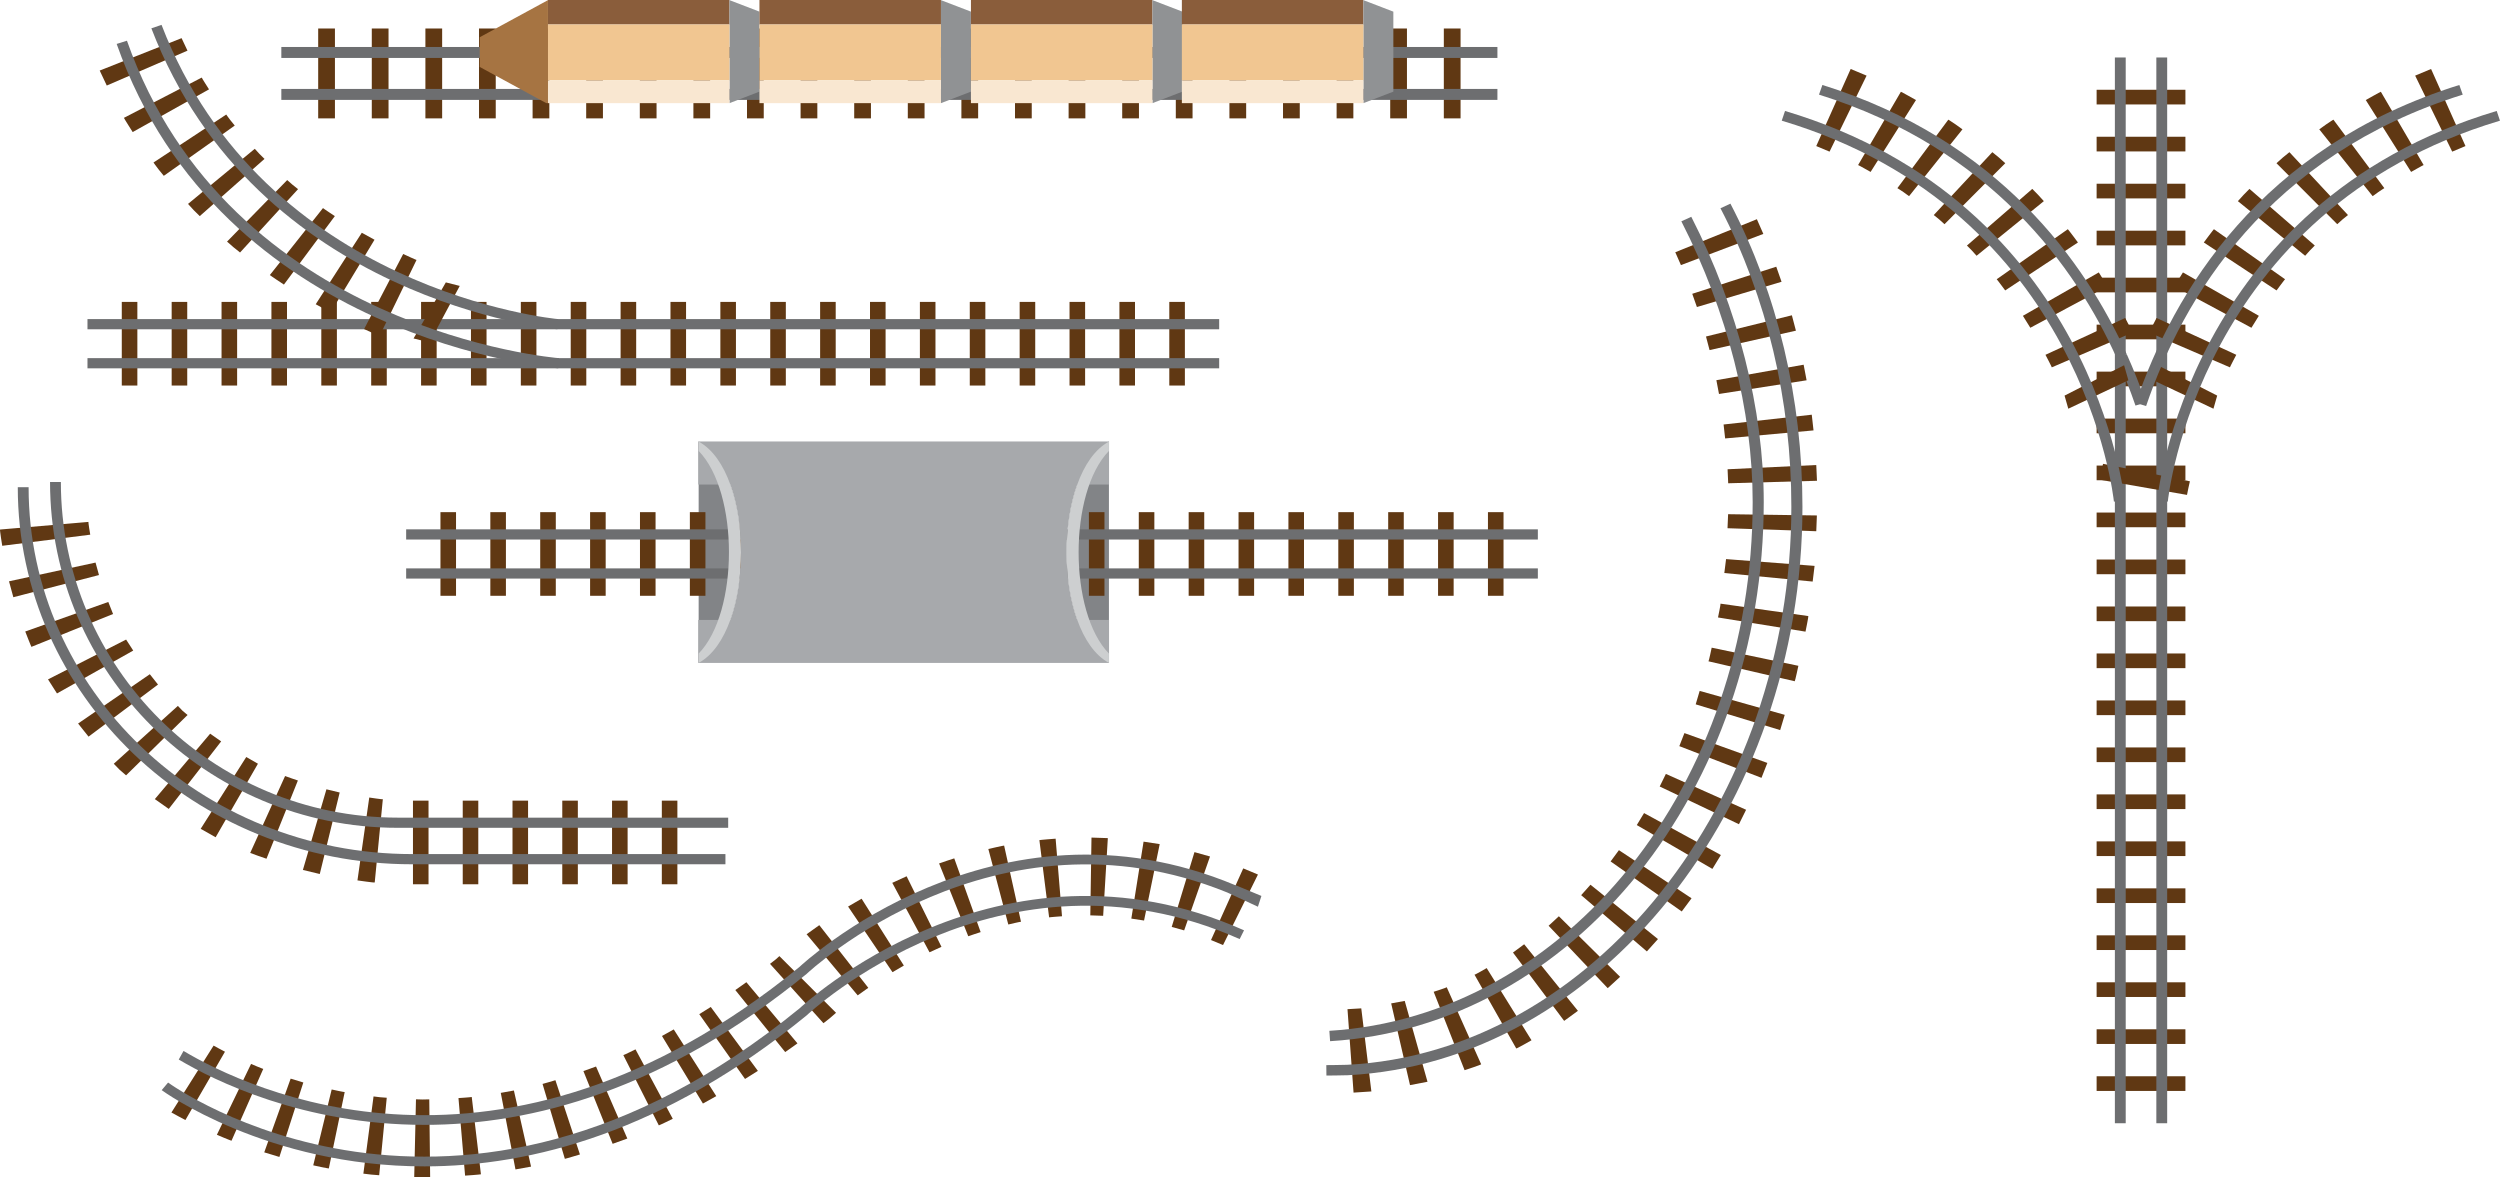<?xml version="1.0" encoding="UTF-8"?>
<svg id="Layer_1" data-name="Layer 1" xmlns="http://www.w3.org/2000/svg" viewBox="0 0 1137.69 535.77">
  <defs>
    <style>
      .cls-1 {
        fill: #a7a9ac;
      }

      .cls-2 {
        fill: #cdcfd0;
      }

      .cls-3 {
        fill: #828487;
      }

      .cls-4 {
        fill: #603813;
      }

      .cls-5 {
        fill: #909294;
      }

      .cls-6 {
        fill: #f1c691;
      }

      .cls-7 {
        fill: #a67442;
      }

      .cls-8 {
        fill: #f9e7d1;
      }

      .cls-9 {
        fill: #6d6e70;
      }

      .cls-10 {
        fill: #8a5d3b;
      }
    </style>
  </defs>
  <path class="cls-3" d="m317.94,301.67v-100.72c25.69,13.97,25.69,86.75,0,100.72Z"/>
  <g>
    <g>
      <rect class="cls-4" x="301.18" y="364.35" width="7.08" height="38.06"/>
      <rect class="cls-4" x="278.53" y="364.35" width="7.08" height="38.06"/>
      <rect class="cls-4" x="255.88" y="364.35" width="7.08" height="38.06"/>
      <rect class="cls-4" x="233.23" y="364.35" width="7.08" height="38.06"/>
      <rect class="cls-4" x="210.58" y="364.35" width="7.08" height="38.06"/>
      <rect class="cls-4" x="187.93" y="364.35" width="7.08" height="38.06"/>
      <path class="cls-4" d="m168.05,362.93s6.15.95,6.17.76l-3.69,37.9c-.02.2-7.86-.94-7.86-.94l5.37-37.72Z"/>
      <polygon class="cls-4" points="148.55 359.19 154.58 360.65 145.52 397.74 137.84 395.89 148.55 359.19"/>
      <path class="cls-4" d="m129.72,353.15s1.44.56,2.91,1.04c1.46.5,2.93,1,2.93,1l-14.29,35.6s-1.86-.65-3.72-1.29c-1.87-.64-3.69-1.35-3.69-1.35l15.88-35Z"/>
      <polygon class="cls-4" points="112.06 344.5 117.38 347.55 98.13 381.02 91.33 377.17 112.06 344.5"/>
      <polygon class="cls-4" points="95.64 333.88 100.64 337.39 76.8 368.12 70.46 363.65 95.64 333.88"/>
      <path class="cls-4" d="m80.94,321.23s1.04,1.09,2.09,2.18c1.16.98,2.32,1.97,2.32,1.97l-27.98,27.46s-1.46-1.26-2.92-2.52c-1.34-1.38-2.67-2.75-2.67-2.75l29.17-26.34Z"/>
      <polygon class="cls-4" points="68.18 306.82 71.9 311.52 40.29 335.23 35.54 329.26 68.18 306.82"/>
      <polygon class="cls-4" points="57.39 291.05 60.63 296.06 25.93 315.57 21.85 309.17 57.39 291.05"/>
      <path class="cls-4" d="m49.28,273.93l2.17,5.49-37.16,14.95s-.76-1.72-1.43-3.48c-.69-1.75-1.37-3.51-1.37-3.51l37.8-13.45Z"/>
      <polygon class="cls-4" points="43.48 256.01 45.04 261.69 6.07 271.78 4.1 264.54 43.48 256.01"/>
      <path class="cls-4" d="m40.27,237.51c-.2.02.8,5.81.8,5.81l-40.05,5.06s-1.21-7.38-.99-7.4l40.24-3.47Z"/>
    </g>
    <path class="cls-9" d="m330.12,393.31h-142.62c-98.93,0-179.41-76.98-179.41-171.59h4.93c0,92.06,78.27,166.95,174.49,166.95h142.62v4.64Z"/>
    <path class="cls-9" d="m331.38,376.72h-150.33c-87.27,0-158.28-70.59-158.28-157.36h4.93c0,84.22,68.79,152.73,153.35,152.73h150.33v4.64Z"/>
  </g>
  <g>
    <g>
      <polygon class="cls-4" points="764.95 120.64 762.38 114.79 799.51 99.76 802.45 106.45 764.95 120.64"/>
      <polygon class="cls-4" points="772.22 139.72 770.1 133.7 808.33 121.37 810.74 128.23 772.22 139.72"/>
      <polygon class="cls-4" points="777.98 159.32 776.35 153.14 815.44 143.48 817.28 150.48 777.98 159.32"/>
      <polygon class="cls-4" points="782.27 179.29 781.08 173.02 820.79 165.97 822.14 173.06 782.27 179.29"/>
      <polygon class="cls-4" points="785.07 199.53 784.36 193.18 824.49 188.72 825.29 195.87 785.07 199.53"/>
      <polygon class="cls-4" points="786.46 219.93 786.18 213.55 826.54 211.62 826.86 218.79 786.46 219.93"/>
      <polygon class="cls-4" points="786.15 240.38 786.42 234 826.82 234.57 826.54 241.75 786.15 240.38"/>
      <polygon class="cls-4" points="784.7 260.77 785.49 254.43 825.77 257.52 824.9 264.66 784.7 260.77"/>
      <path class="cls-4" d="m781.82,280.99s1.31-6.25,1.15-6.28l39.96,5.65c.16.02-1.29,7.09-1.29,7.09l-39.83-6.46Z"/>
      <path class="cls-4" d="m777.49,300.95c.15.04,1.46-6.21,1.46-6.21l39.45,8.25s-1.5,7.06-1.66,7.03l-39.25-9.07Z"/>
      <polygon class="cls-4" points="771.67 320.53 773.48 314.41 812.19 325.31 810.11 332.25 771.67 320.53"/>
      <polygon class="cls-4" points="764.22 339.55 766.54 333.61 804.28 347.19 801.61 353.98 764.22 339.55"/>
      <polygon class="cls-4" points="755.29 357.92 758.1 352.19 794.61 368.51 791.35 375.08 755.29 357.92"/>
      <polygon class="cls-4" points="744.86 375.47 748.17 370.01 783.13 389.1 779.27 395.42 744.86 375.47"/>
      <polygon class="cls-4" points="732.95 392.02 736.73 386.89 769.78 408.79 765.32 414.79 732.95 392.02"/>
      <polygon class="cls-4" points="719.55 407.37 723.79 402.62 754.5 427.35 749.45 432.97 719.55 407.37"/>
      <polygon class="cls-4" points="704.73 421.29 709.4 416.97 737.27 444.53 731.63 449.69 704.73 421.29"/>
      <polygon class="cls-4" points="688.52 433.48 693.61 429.71 718.07 460 711.81 464.58 688.52 433.48"/>
      <path class="cls-4" d="m671,443.55c.09.19,5.55-3,5.55-3l20.4,32.85s-6.82,3.91-6.94,3.73l-19.01-33.59Z"/>
      <path class="cls-4" d="m652.44,451.33s6-1.88,5.92-2.09l15.68,35.08c.11.21-7.54,2.7-7.54,2.7l-14.07-35.68Z"/>
      <polygon class="cls-4" points="633.09 456.62 639.26 455.49 649.62 492.28 641.66 493.81 633.09 456.62"/>
      <polygon class="cls-4" points="613.21 459.25 619.48 458.88 624.08 496.69 615.97 497.22 613.21 459.25"/>
    </g>
    <path class="cls-9" d="m787.47,92.67c21.44,41.1,32.78,88.81,32.78,138.01,0,136.84-92.82,252.85-206.91,258.63-1.71.09-9.72.15-9.72.15l-.05-4.75s7.82-.06,9.49-.15c111.46-5.63,202.14-119.52,202.14-253.88,0-48.47-11.15-95.46-32.26-135.91l4.52-2.09Z"/>
    <path class="cls-9" d="m769.67,98.67c21.26,41.54,32.97,87.65,32.97,129.82,0,130.83-86.69,238.6-197.35,245.33l-.33-4.72c108.03-6.59,192.64-112.28,192.64-240.62,0-41.48-11.53-86.85-32.46-127.76l4.54-2.06Z"/>
  </g>
  <g>
    <g>
      <rect class="cls-4" x="55.42" y="137.39" width="7.09" height="38.06"/>
      <rect class="cls-4" x="78.12" y="137.39" width="7.09" height="38.06"/>
      <rect class="cls-4" x="100.82" y="137.39" width="7.09" height="38.06"/>
      <rect class="cls-4" x="123.52" y="137.39" width="7.09" height="38.06"/>
      <rect class="cls-4" x="146.22" y="137.39" width="7.09" height="38.06"/>
      <rect class="cls-4" x="168.92" y="137.39" width="7.09" height="38.06"/>
      <rect class="cls-4" x="191.62" y="137.39" width="7.09" height="38.06"/>
      <rect class="cls-4" x="214.32" y="137.39" width="7.09" height="38.06"/>
      <rect class="cls-4" x="237.02" y="137.39" width="7.09" height="38.06"/>
      <rect class="cls-4" x="259.72" y="137.39" width="7.09" height="38.06"/>
      <rect class="cls-4" x="282.42" y="137.39" width="7.09" height="38.06"/>
      <rect class="cls-4" x="305.12" y="137.39" width="7.09" height="38.06"/>
      <rect class="cls-4" x="327.82" y="137.39" width="7.09" height="38.06"/>
      <rect class="cls-4" x="350.52" y="137.39" width="7.09" height="38.06"/>
      <rect class="cls-4" x="373.22" y="137.39" width="7.09" height="38.06"/>
      <rect class="cls-4" x="395.92" y="137.39" width="7.09" height="38.06"/>
      <rect class="cls-4" x="418.62" y="137.39" width="7.09" height="38.06"/>
      <rect class="cls-4" x="441.32" y="137.39" width="7.09" height="38.06"/>
      <rect class="cls-4" x="464.02" y="137.39" width="7.09" height="38.06"/>
      <rect class="cls-4" x="486.72" y="137.39" width="7.09" height="38.06"/>
      <rect class="cls-4" x="509.42" y="137.39" width="7.09" height="38.06"/>
      <rect class="cls-4" x="532.12" y="137.39" width="7.09" height="38.06"/>
    </g>
    <rect class="cls-9" x="39.81" y="162.98" width="515.01" height="4.64"/>
    <rect class="cls-9" x="39.81" y="145.21" width="515.01" height="4.64"/>
    <g>
      <polygon class="cls-4" points="202.89 128.51 209.22 130.11 195.49 155.86 188.2 154.02 202.89 128.51"/>
      <path class="cls-4" d="m183.48,115.58s1.51.7,3.02,1.39c1.5.72,3.05,1.33,3.05,1.33l-16.81,34.61s-1.8-.72-3.54-1.55c-1.76-.81-3.51-1.61-3.51-1.61l17.79-34.17Z"/>
      <polygon class="cls-4" points="164.65 105.92 170.43 109.1 150.46 142.18 143.68 138.45 164.65 105.92"/>
      <path class="cls-4" d="m146.98,94.69s1.3.97,2.68,1.85c1.36.9,2.72,1.8,2.72,1.8l-23.18,31.17-3.22-2.14c-1.63-1.05-3.18-2.2-3.18-2.2l24.19-30.49Z"/>
      <path class="cls-4" d="m130.69,81.94s1.21,1.06,2.42,2.12c1.26,1.01,2.52,2.02,2.52,2.02l-26.39,28.83s-1.51-1.21-3.01-2.42c-1.46-1.27-2.91-2.54-2.91-2.54l27.37-28Z"/>
      <path class="cls-4" d="m115.95,67.72s1.07,1.18,2.14,2.35c1.14,1.12,2.28,2.24,2.28,2.24l-29.47,26.04s-1.37-1.35-2.74-2.71c-1.3-1.42-2.6-2.84-2.6-2.84l30.38-25.09Z"/>
      <path class="cls-4" d="m102.96,52.13s.89,1.3,1.87,2.55c1,1.23,2,2.46,2,2.46l-32.29,22.88s-1.21-1.49-2.42-2.98c-1.18-1.51-2.27-3.08-2.27-3.08l33.1-21.83Z"/>
      <path class="cls-4" d="m91.8,35.3s.75,1.38,1.63,2.7c.84,1.33,1.69,2.66,1.69,2.66l-34.74,19.44s-1.02-1.61-2.03-3.22c-1.05-1.59-1.96-3.25-1.96-3.25l35.41-18.33Z"/>
      <polygon class="cls-4" points="82.63 17.36 85.32 23.05 48.59 38.93 45.37 32.11 82.63 17.36"/>
    </g>
    <path class="cls-9" d="m254.03,167.61c-1.53-.11-153.4-12.64-200.94-147.62l4.68-1.46c46.51,132.09,195.14,144.34,196.63,144.46l-.37,4.62Z"/>
    <path class="cls-9" d="m253.62,149.84c-1.37-.11-137.04-12.93-184.74-136.95l4.63-1.58c46.61,121.18,179.21,133.8,180.55,133.91l-.44,4.62Z"/>
  </g>
  <g>
    <g>
      <rect class="cls-4" x="144.8" y="12.97" width="7.62" height="40.9"/>
      <rect class="cls-4" x="169.19" y="12.97" width="7.62" height="40.9"/>
      <rect class="cls-4" x="193.59" y="12.97" width="7.62" height="40.9"/>
      <rect class="cls-4" x="217.98" y="12.97" width="7.62" height="40.9"/>
      <rect class="cls-4" x="242.37" y="12.97" width="7.62" height="40.9"/>
      <rect class="cls-4" x="266.76" y="12.97" width="7.62" height="40.9"/>
      <rect class="cls-4" x="291.16" y="12.97" width="7.62" height="40.9"/>
      <rect class="cls-4" x="315.55" y="12.97" width="7.62" height="40.9"/>
      <rect class="cls-4" x="339.94" y="12.97" width="7.62" height="40.9"/>
      <rect class="cls-4" x="364.33" y="12.97" width="7.62" height="40.9"/>
      <rect class="cls-4" x="388.73" y="12.97" width="7.62" height="40.9"/>
      <rect class="cls-4" x="413.12" y="12.97" width="7.62" height="40.9"/>
      <rect class="cls-4" x="437.51" y="12.97" width="7.62" height="40.9"/>
      <rect class="cls-4" x="461.9" y="12.97" width="7.62" height="40.9"/>
      <rect class="cls-4" x="486.3" y="12.97" width="7.62" height="40.9"/>
      <rect class="cls-4" x="510.69" y="12.97" width="7.62" height="40.9"/>
      <rect class="cls-4" x="535.08" y="12.97" width="7.62" height="40.9"/>
      <rect class="cls-4" x="559.48" y="12.97" width="7.62" height="40.9"/>
      <rect class="cls-4" x="583.87" y="12.97" width="7.62" height="40.9"/>
      <rect class="cls-4" x="608.26" y="12.97" width="7.62" height="40.9"/>
      <rect class="cls-4" x="632.65" y="12.97" width="7.62" height="40.9"/>
      <rect class="cls-4" x="657.05" y="12.97" width="7.62" height="40.9"/>
    </g>
    <rect class="cls-9" x="128.03" y="40.47" width="553.41" height="4.99"/>
    <rect class="cls-9" x="128.03" y="21.38" width="553.41" height="4.99"/>
  </g>
  <g>
    <path class="cls-1" d="m504.7,301.7s-.04-.02-.06-.03h0s.04.03.06.03Z"/>
    <path class="cls-1" d="m504.7,200.91s-.04.02-.06.03h0s.04-.02.06-.03Z"/>
    <path class="cls-3" d="m504.65,301.67v-100.72c-25.69,13.97-25.69,86.75,0,100.72Z"/>
  </g>
  <g>
    <g>
      <g>
        <rect class="cls-4" x="954.12" y="40.85" width="40.41" height="6.68"/>
        <rect class="cls-4" x="954.12" y="62.23" width="40.41" height="6.68"/>
        <rect class="cls-4" x="954.12" y="83.61" width="40.41" height="6.68"/>
        <rect class="cls-4" x="954.12" y="104.98" width="40.41" height="6.68"/>
        <rect class="cls-4" x="954.12" y="126.36" width="40.41" height="6.68"/>
        <rect class="cls-4" x="954.12" y="147.74" width="40.41" height="6.68"/>
        <rect class="cls-4" x="954.12" y="169.12" width="40.41" height="6.68"/>
        <rect class="cls-4" x="954.12" y="190.49" width="40.41" height="6.68"/>
        <rect class="cls-4" x="954.12" y="211.87" width="40.41" height="6.68"/>
        <rect class="cls-4" x="954.12" y="233.25" width="40.41" height="6.68"/>
        <rect class="cls-4" x="954.12" y="254.63" width="40.41" height="6.68"/>
        <rect class="cls-4" x="954.12" y="276" width="40.41" height="6.68"/>
        <rect class="cls-4" x="954.12" y="297.38" width="40.41" height="6.68"/>
        <rect class="cls-4" x="954.12" y="318.76" width="40.41" height="6.68"/>
        <rect class="cls-4" x="954.12" y="340.14" width="40.41" height="6.68"/>
        <rect class="cls-4" x="954.12" y="361.51" width="40.41" height="6.68"/>
        <rect class="cls-4" x="954.12" y="382.89" width="40.41" height="6.68"/>
        <rect class="cls-4" x="954.12" y="404.27" width="40.41" height="6.68"/>
        <rect class="cls-4" x="954.12" y="425.65" width="40.41" height="6.68"/>
        <rect class="cls-4" x="954.12" y="447.02" width="40.41" height="6.68"/>
        <rect class="cls-4" x="954.12" y="468.4" width="40.41" height="6.68"/>
        <rect class="cls-4" x="954.12" y="489.78" width="40.41" height="6.68"/>
      </g>
      <rect class="cls-9" x="962.43" y="26.16" width="4.93" height="485"/>
      <rect class="cls-9" x="981.3" y="26.16" width="4.93" height="485"/>
    </g>
    <g>
      <g>
        <path class="cls-4" d="m996.57,219.02s-.35,1.55-.69,3.1c-.31,1.55-.63,3.1-.63,3.1l-39.74-6.91s.37-1.81.73-3.63c.4-1.8.8-3.6.8-3.6l39.52,7.95Z"/>
        <polygon class="cls-4" points="1008.99 180.03 1007.29 186 979.94 173.07 981.9 166.21 1008.99 180.03"/>
        <path class="cls-4" d="m1017.69,161.45s-.74,1.42-1.48,2.84c-.76,1.41-1.42,2.88-1.42,2.88l-36.75-15.83s.76-1.69,1.64-3.33c.86-1.65,1.71-3.31,1.71-3.31l36.28,16.76Z"/>
        <polygon class="cls-4" points="1027.95 143.72 1024.57 149.16 989.44 130.35 993.4 123.97 1027.95 143.72"/>
        <path class="cls-4" d="m1039.87,127.08s-1.03,1.22-1.96,2.53c-.96,1.28-1.91,2.56-1.91,2.56l-33.1-21.83s1.13-1.52,2.27-3.04c1.11-1.53,2.33-3,2.33-3l32.37,22.78Z"/>
        <path class="cls-4" d="m1053.41,111.73s-1.12,1.14-2.25,2.28c-1.07,1.19-2.14,2.38-2.14,2.38l-30.61-24.85s1.29-1.42,2.57-2.84c1.35-1.37,2.69-2.74,2.69-2.74l29.73,25.77Z"/>
        <path class="cls-4" d="m1068.51,97.86s-1.25,1.01-2.5,2.02c-1.19,1.07-2.38,2.15-2.38,2.15l-27.66-27.75s1.44-1.29,2.88-2.58l3.01-2.45,26.65,28.61Z"/>
        <path class="cls-4" d="m1085.06,85.62s-1.38.84-2.71,1.76c-1.3.94-2.61,1.89-2.61,1.89l-24.3-30.41s1.58-1.14,3.16-2.27c1.6-1.11,3.27-2.14,3.27-2.14l23.18,31.17Z"/>
        <path class="cls-4" d="m1102.93,75.11s-1.47.71-2.86,1.54c-1.41.8-2.83,1.59-2.83,1.59l-20.64-32.72s1.71-.96,3.42-1.91c1.69-.99,3.45-1.85,3.45-1.85l19.47,33.35Z"/>
        <polygon class="cls-4" points="1121.98 66.47 1115.94 69.01 1099.08 34.42 1106.32 31.39 1121.98 66.47"/>
      </g>
      <path class="cls-9" d="m976.64,184.78l-4.69-1.42c17.16-50.39,56.63-116.4,147.23-144.69l1.55,4.4c-88.63,27.69-127.28,92.35-144.09,141.72Z"/>
      <path class="cls-9" d="m986.53,228.27l-4.91-.4c.13-1.35,14.1-135.43,154.57-177.38l1.49,4.43c-137.38,41.02-151.04,172.03-151.16,173.35Z"/>
    </g>
    <path class="cls-9" d="m971.81,184.58c-2.52-7.34-5.39-14.6-8.52-21.58l4.54-1.81c3.19,7.1,6.12,14.49,8.67,21.96l-4.69,1.42Z"/>
    <g>
      <g>
        <polygon class="cls-4" points="939.53 180.03 941.23 186 968.58 173.07 966.62 166.21 939.53 180.03"/>
        <path class="cls-4" d="m930.83,161.45s.74,1.42,1.48,2.84c.76,1.41,1.42,2.88,1.42,2.88l36.75-15.83s-.76-1.69-1.64-3.33c-.86-1.65-1.71-3.31-1.71-3.31l-36.28,16.76Z"/>
        <polygon class="cls-4" points="920.57 143.72 923.95 149.16 959.08 130.35 955.11 123.97 920.57 143.72"/>
        <path class="cls-4" d="m908.65,127.08s1.03,1.22,1.96,2.53c.96,1.28,1.91,2.56,1.91,2.56l33.1-21.83s-1.13-1.52-2.27-3.04c-1.11-1.53-2.33-3-2.33-3l-32.37,22.78Z"/>
        <path class="cls-4" d="m895.1,111.73s1.12,1.14,2.25,2.28c1.07,1.19,2.14,2.38,2.14,2.38l30.61-24.85-2.57-2.84c-1.35-1.37-2.69-2.74-2.69-2.74l-29.73,25.77Z"/>
        <path class="cls-4" d="m880.01,97.86s1.25,1.01,2.5,2.02c1.19,1.07,2.38,2.15,2.38,2.15l27.66-27.75s-1.44-1.29-2.88-2.58l-3.01-2.45-26.65,28.61Z"/>
        <path class="cls-4" d="m863.45,85.62s1.38.84,2.71,1.76c1.3.94,2.61,1.89,2.61,1.89l24.3-30.41s-1.58-1.14-3.16-2.27c-1.6-1.11-3.27-2.14-3.27-2.14l-23.18,31.17Z"/>
        <path class="cls-4" d="m845.58,75.11s1.47.71,2.86,1.54c1.41.8,2.83,1.59,2.83,1.59l20.65-32.72s-1.71-.96-3.42-1.91c-1.69-.99-3.45-1.85-3.45-1.85l-19.47,33.35Z"/>
        <polygon class="cls-4" points="826.53 66.47 832.58 69.01 849.44 34.42 842.2 31.39 826.53 66.47"/>
      </g>
      <path class="cls-9" d="m963.29,163c-18.56-41.2-57.14-95.46-135.51-119.94l1.55-4.4c80.12,25.02,119.53,80.44,138.49,122.53l-4.54,1.81Z"/>
      <path class="cls-9" d="m961.99,228.27c-.12-1.32-13.87-132.36-151.16-173.35l1.49-4.43c140.47,41.95,154.44,176.02,154.57,177.38l-4.91.4Z"/>
    </g>
  </g>
  <g>
    <g>
      <g>
        <rect class="cls-4" x="200.44" y="233.07" width="7.09" height="38.06"/>
        <rect class="cls-4" x="223.14" y="233.07" width="7.09" height="38.06"/>
        <rect class="cls-4" x="245.84" y="233.07" width="7.09" height="38.06"/>
        <rect class="cls-4" x="268.54" y="233.07" width="7.09" height="38.06"/>
        <rect class="cls-4" x="291.24" y="233.07" width="7.09" height="38.06"/>
        <rect class="cls-4" x="313.94" y="233.07" width="7.09" height="38.06"/>
        <rect class="cls-4" x="336.64" y="233.07" width="7.09" height="38.06"/>
        <rect class="cls-4" x="359.33" y="233.07" width="7.09" height="38.06"/>
        <rect class="cls-4" x="382.03" y="233.07" width="7.09" height="38.06"/>
        <rect class="cls-4" x="404.73" y="233.07" width="7.09" height="38.06"/>
        <rect class="cls-4" x="427.43" y="233.07" width="7.09" height="38.06"/>
        <rect class="cls-4" x="450.13" y="233.07" width="7.09" height="38.06"/>
        <rect class="cls-4" x="472.83" y="233.07" width="7.09" height="38.06"/>
        <rect class="cls-4" x="495.53" y="233.07" width="7.09" height="38.06"/>
        <rect class="cls-4" x="518.23" y="233.07" width="7.09" height="38.06"/>
        <rect class="cls-4" x="540.93" y="233.07" width="7.09" height="38.06"/>
        <rect class="cls-4" x="563.63" y="233.07" width="7.09" height="38.06"/>
        <rect class="cls-4" x="586.33" y="233.07" width="7.09" height="38.06"/>
        <rect class="cls-4" x="609.03" y="233.07" width="7.09" height="38.06"/>
        <rect class="cls-4" x="631.73" y="233.07" width="7.09" height="38.06"/>
        <rect class="cls-4" x="654.43" y="233.07" width="7.09" height="38.06"/>
        <rect class="cls-4" x="677.13" y="233.07" width="7.09" height="38.06"/>
      </g>
      <rect class="cls-9" x="184.83" y="258.66" width="515.01" height="4.64"/>
      <rect class="cls-9" x="184.83" y="240.89" width="515.01" height="4.64"/>
    </g>
    <path class="cls-1" d="m317.77,220.5h14.58c6.48,18.06,6.48,43.56,0,61.61h-14.58v19.59h186.93v-19.59h-14.47c-6.48-18.06-6.48-43.56,0-61.61h14.47v-19.59h-186.93v19.59Z"/>
  </g>
  <path class="cls-2" d="m317.94,297.42v4.25c25.69-13.97,25.69-86.75,0-100.72v4.25c18.39,18.89,18.39,73.34,0,92.22Z"/>
  <path class="cls-2" d="m504.65,297.42v4.25c-25.69-13.97-25.69-86.75,0-100.72v4.25c-18.4,18.89-18.4,73.34,0,92.22Z"/>
  <g>
    <g>
      <path class="cls-4" d="m84.38,509.7s-1.6-.84-3.19-1.69c-1.6-.84-3.18-1.73-3.18-1.73l19.19-30.45s1.27.72,2.58,1.4c1.3.69,2.6,1.38,2.6,1.38l-18,31.09Z"/>
      <path class="cls-4" d="m105.35,519.13s-1.69-.61-3.34-1.32c-1.65-.7-3.31-1.4-3.31-1.4l15.55-32.24s1.38.58,2.76,1.17c1.37.6,2.79,1.1,2.79,1.1l-14.45,32.69Z"/>
      <polygon class="cls-4" points="127.14 526.5 120.25 524.41 132.27 490.86 138.04 492.61 127.14 526.5"/>
      <path class="cls-4" d="m149.63,531.74s-1.79-.27-3.55-.66c-1.76-.38-3.53-.77-3.53-.77l8.39-34.52s1.47.32,2.95.64c1.47.33,2.97.55,2.97.55l-7.22,34.75Z"/>
      <path class="cls-4" d="m172.57,534.82s-1.81-.15-3.61-.29l-3.6-.43,4.63-35.14s1.5.18,3,.37c1.51.12,3.01.23,3.01.23l-3.44,35.26Z"/>
      <path class="cls-4" d="m195.74,535.7s-1.81.03-3.62.07c-1.81-.05-3.62-.1-3.62-.1l.8-35.4s1.51.04,3.02.09c1.51-.03,3.03-.07,3.03-.07l.4,35.4Z"/>
      <path class="cls-4" d="m218.86,534.39s-1.79.25-3.6.35c-1.8.13-3.61.26-3.61.26l-3.01-35.29s1.51-.11,3.02-.21c1.51-.07,3.02-.29,3.02-.29l4.18,35.19Z"/>
      <polygon class="cls-4" points="241.67 530.9 234.58 532.18 227.89 497.34 233.86 496.26 241.67 530.9"/>
      <path class="cls-4" d="m263.91,525.37s-1.71.51-3.42,1.02c-1.7.53-3.44.97-3.44.97l-10.15-34.09s1.47-.38,2.93-.83c1.46-.44,2.92-.87,2.92-.87l11.17,33.81Z"/>
      <polygon class="cls-4" points="285.48 518.12 278.8 520.53 265.49 487.41 271.24 485.35 285.48 518.12"/>
      <path class="cls-4" d="m306.16,509.14s-1.57.77-3.15,1.53c-1.56.8-3.2,1.46-3.2,1.46l-16.15-31.97s1.42-.56,2.79-1.27c1.38-.67,2.75-1.35,2.75-1.35l16.96,31.6Z"/>
      <polygon class="cls-4" points="325.96 498.82 319.88 502.2 301.24 471.45 306.61 468.46 325.96 498.82"/>
      <polygon class="cls-4" points="344.89 487.33 339.04 491.01 318.22 461.52 323.45 458.25 344.89 487.33"/>
      <path class="cls-4" d="m362.91,474.81s-1.37,1.01-2.78,1.99c-1.4.98-2.81,1.97-2.81,1.97l-22.7-28.23s1.26-.88,2.53-1.77c1.27-.88,2.51-1.79,2.51-1.79l23.24,27.83Z"/>
      <path class="cls-4" d="m380.45,460.9c-.2.12-.4.46-3.01,2.62-1.36,1.06-2.71,2.11-2.71,2.11l-24.32-27s1.21-.94,2.42-1.88c-.08.14,2.01-1.81,1.86-1.64l25.77,25.79Z"/>
      <polygon class="cls-4" points="395.14 449.53 390.32 452.97 367.06 425.15 372.84 421.02 395.14 449.53"/>
      <polygon class="cls-4" points="411.32 439.4 406.15 442.41 385.94 412.55 392.09 408.98 411.32 439.4"/>
      <polygon class="cls-4" points="428.44 430.88 423 433.36 406.05 401.76 412.58 398.77 428.44 430.88"/>
      <path class="cls-4" d="m446.27,424.18s-1.41.46-2.83.92c-1.42.44-2.81.96-2.81.96l-13.27-33.13s1.7-.63,3.44-1.18c1.73-.56,3.46-1.13,3.46-1.13l12.01,33.55Z"/>
      <path class="cls-4" d="m464.62,419.46s-1.46.23-2.89.59c-1.44.33-2.88.67-2.88.67l-9.08-34.36s1.79-.41,3.58-.82c1.78-.44,3.6-.74,3.6-.74l7.68,34.66Z"/>
      <path class="cls-4" d="m483.28,416.97s-1.46.11-2.93.22c-1.47.08-2.92.29-2.92.29l-4.43-35.16s1.83-.25,3.69-.37c1.85-.14,3.7-.29,3.7-.29l2.9,35.3Z"/>
      <polygon class="cls-4" points="502.02 416.76 496.17 416.56 496.71 381.16 504.15 381.41 502.02 416.76"/>
      <polygon class="cls-4" points="520.63 418.91 514.84 418.03 520.41 383.01 527.75 384.14 520.63 418.91"/>
      <polygon class="cls-4" points="538.88 423.4 533.22 421.82 543.57 387.78 550.65 389.77 538.88 423.4"/>
      <polygon class="cls-4" points="556.57 430.07 551.1 427.79 565.77 395.18 572.46 397.98 556.57 430.07"/>
    </g>
    <path class="cls-9" d="m363.85,458.89c-156.9,128.04-286.07,34.7-287.36,33.75l-2.91,3.46c.78.58,47.88,34.69,119.62,34.69,48.81,0,109.04-15.79,173.85-68.68.92-.87,88.46-83.03,197.09-34.76l1.99-3.99c-111.65-49.66-201.49,34.77-202.28,35.54Z"/>
    <path class="cls-9" d="m562.33,402.83l-.08.04c-109.83-46.02-197.62,36.38-198.4,37.13-136.18,111.13-251.41,55.52-280.33,38.26l-2.18,3.91c16.14,9.58,56.65,29.73,111.86,29.73,48.81,0,109.04-15.79,173.85-68.68.9-.86,85.49-80.14,191.52-37.04l13.88,6.45,1.59-4.91-11.72-4.88Z"/>
  </g>
  <g>
    <polygon class="cls-10" points="249.37 0 331.97 0 331.97 .06 331.97 11.15 249.37 11.15 249.37 .06 249.37 0"/>
    <polygon class="cls-7" points="218.32 16.94 249.37 .06 249.37 11.15 249.37 36.57 249.37 46.94 248.6 46.94 218.32 30.47 218.32 16.94"/>
    <polygon class="cls-5" points="331.97 .06 345.61 5.3 345.61 41.7 331.97 46.94 331.97 36.57 331.97 11.15 331.97 .06"/>
    <rect class="cls-6" x="249.37" y="11.15" width="82.6" height="25.42"/>
    <rect class="cls-8" x="249.37" y="36.57" width="82.6" height="10.37"/>
    <g>
      <polygon class="cls-10" points="345.61 0 428.21 0 428.21 .06 428.21 11.15 345.61 11.15 345.61 .06 345.61 0"/>
      <polygon class="cls-5" points="428.21 .06 441.85 5.3 441.85 41.7 428.21 46.94 428.21 36.57 428.21 11.15 428.21 .06"/>
      <rect class="cls-6" x="345.61" y="11.15" width="82.6" height="25.42"/>
      <rect class="cls-8" x="345.61" y="36.57" width="82.6" height="10.37"/>
    </g>
    <g>
      <polygon class="cls-10" points="441.85 0 524.45 0 524.45 .06 524.45 11.15 441.85 11.15 441.85 .06 441.85 0"/>
      <polygon class="cls-5" points="524.45 .06 538.09 5.3 538.09 41.7 524.45 46.94 524.45 36.57 524.45 11.15 524.45 .06"/>
      <rect class="cls-6" x="441.85" y="11.15" width="82.6" height="25.42"/>
      <rect class="cls-8" x="441.85" y="36.57" width="82.6" height="10.37"/>
    </g>
    <g>
      <polygon class="cls-10" points="537.84 0 620.44 0 620.44 .06 620.44 11.15 537.84 11.15 537.84 .06 537.84 0"/>
      <polygon class="cls-5" points="620.44 .06 634.08 5.3 634.08 41.7 620.44 46.94 620.44 36.57 620.44 11.15 620.44 .06"/>
      <rect class="cls-6" x="537.84" y="11.15" width="82.6" height="25.42"/>
      <rect class="cls-8" x="537.84" y="36.57" width="82.6" height="10.37"/>
    </g>
  </g>
</svg>
